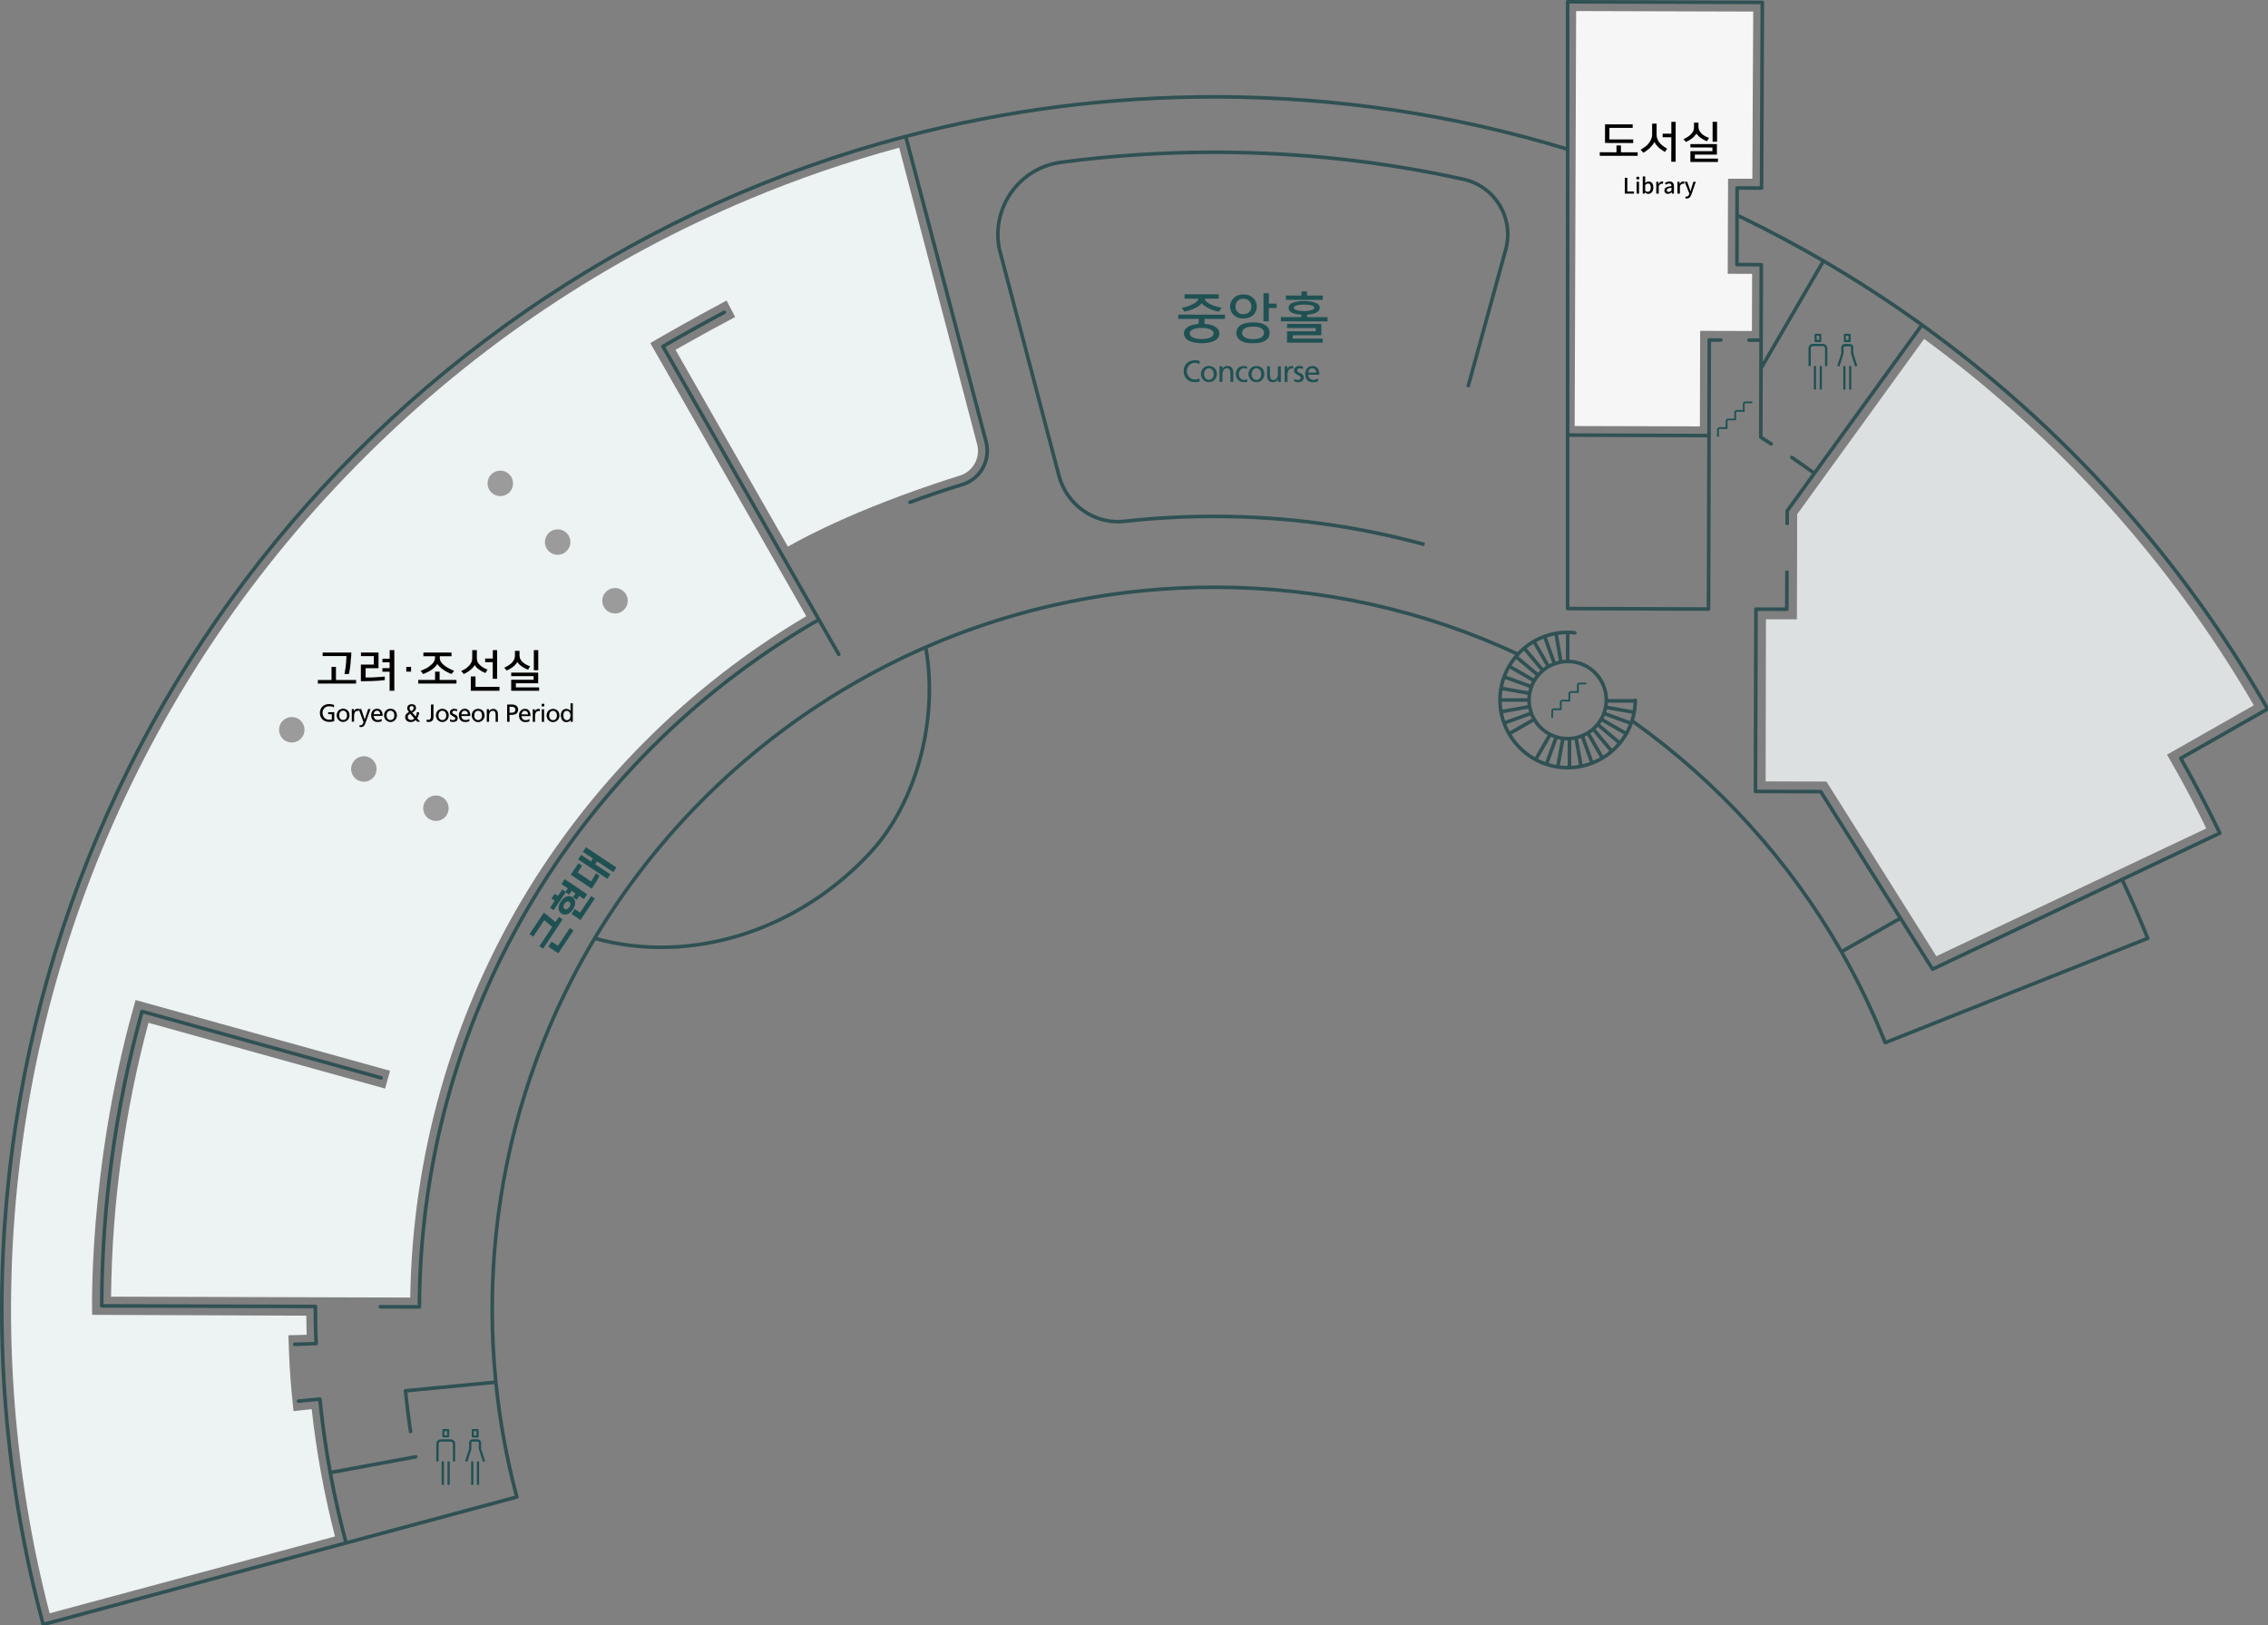 <?xml version="1.0" encoding="utf-8"?>
<!-- Generator: Adobe Illustrator 16.0.0, SVG Export Plug-In . SVG Version: 6.00 Build 0)  -->
<!DOCTYPE svg PUBLIC "-//W3C//DTD SVG 1.1//EN" "http://www.w3.org/Graphics/SVG/1.1/DTD/svg11.dtd">
<svg version="1.1" id="Layer_1" xmlns="http://www.w3.org/2000/svg" xmlns:xlink="http://www.w3.org/1999/xlink" x="0px" y="0px"
	 width="949px" height="680px" viewBox="0 0 949 680" enable-background="new 0 0 949 680" xml:space="preserve">
<rect x="0" y="0" width="949" height="680" fill="#808080" stroke="none"/>
<title>pic/pic_facilities_map_2F</title>
<g id="pic_x2F_pic_x5F_facilities_x5F_map_x5F_2F">
	<g transform="translate(-1, 0)">
		<path id="Combined-Shape" fill="#305153" d="M656.946,0l81.474,0.252c0.38,0.001,0.693,0.285,0.741,0.651l0.007,0.102
			l-0.324,77.675c-0.001,0.38-0.284,0.692-0.65,0.741l-0.103,0.006l-9.483-0.034l-0.022,10.153l2.357,1.138
			c11.323,5.509,22.415,11.428,33.255,17.738c0.064,0.018,0.128,0.043,0.188,0.079c0.062,0.036,0.116,0.079,0.163,0.127
			c14.12,8.233,27.811,17.131,41.029,26.65c0.021,0.013,0.043,0.026,0.064,0.042l0.056,0.045
			c58.937,42.472,108.484,97.317,144.79,160.88c0.188,0.33,0.1,0.743-0.195,0.967l-0.085,0.057l-35.682,20.281l0.964,1.711
			c4.86,8.679,9.472,17.521,13.838,26.526l1.185,2.461c0.164,0.344,0.044,0.749-0.266,0.951l-0.09,0.051l-40.24,19.051l0.441,0.934
			c3.731,7.963,7.036,15.561,10.007,23.068c0.14,0.352-0.007,0.748-0.328,0.929l-0.092,0.044l-109.854,43.661
			c-0.385,0.152-0.821-0.035-0.974-0.421c-5.19-13.076-11.268-25.707-18.172-37.82c-0.035-0.037-0.066-0.08-0.093-0.126
			c-0.025-0.045-0.046-0.091-0.062-0.139c-21.476-37.599-50.924-70.201-86.51-95.677c-4.049,11.203-14.793,19.197-27.39,19.167
			c-16.028-0.039-28.996-13.066-28.996-29.112c0.033-7.213,2.672-13.797,7.018-18.861l0.915,0.425
			c-39.079-18.239-81.585-27.792-125.914-27.935c-42.904-0.12-83.739,8.73-120.729,24.786l-0.097-0.565
			c5.374,29.938-3.575,65.144-23.327,86.508c-30.103,32.631-74.946,47.328-115.577,36.281
			c-26.824,44.877-42.304,97.327-42.479,153.402c-0.028,10.495,0.479,20.913,1.51,31.233c0.008,0.034,0.014,0.068,0.018,0.104
			l0.003,0.097c1.632,16.212,4.56,32.182,8.75,47.825c0.099,0.366-0.093,0.742-0.433,0.886l-0.097,0.032l-71.412,19.222
			c-0.007,0.002-0.015,0.004-0.021,0.006l-0.021,0.003L19.265,680.372c-0.399,0.107-0.812-0.13-0.919-0.53
			C6.731,636.677,0.861,591.867,0.997,546.22C1.728,310.847,162.39,113.355,379.772,56.347c0.009,0.003,0.017,0,0.024-0.001
			l0.017-0.009c41.737-10.942,85.566-16.706,130.755-16.563c49.992,0.164,98.963,7.507,145.626,21.662V0.75
			c0-0.381,0.283-0.695,0.649-0.744L656.946,0z M657.693,1.501v179.777l57.667,0.21l0.104-39.254
			c0.001-0.381,0.285-0.695,0.653-0.742l0.102-0.006l4.832,0.035c0.414,0.003,0.748,0.341,0.745,0.755
			c-0.003,0.379-0.287,0.691-0.654,0.738l-0.102,0.006l-4.078-0.031l-0.104,39.25v0.004l-0.217,72.569
			c-0.001,0.415-0.338,0.75-0.753,0.748l0,0l-58.947-0.199c-0.413-0.001-0.748-0.336-0.748-0.75l0,0l0.001-191.609
			c-0.008-0.002-0.016-0.005-0.024-0.007c-46.646-14.194-95.613-21.559-145.606-21.72c-44.8-0.141-88.258,5.539-129.659,16.328
			l33.437,127.082c2.085,8.076-2.531,16.36-10.475,18.763c-7.351,2.23-14.597,4.689-21.849,7.409
			c-0.388,0.145-0.82-0.051-0.966-0.439c-0.145-0.388,0.052-0.82,0.439-0.966c7.281-2.73,14.559-5.199,21.94-7.439
			c7.067-2.138,11.22-9.438,9.535-16.632l-0.077-0.317L379.45,57.984C163.068,115.063,3.226,311.8,2.499,546.225
			c-0.136,44.854,5.546,88.896,16.795,131.355l0.307,1.148l125.31-33.727l-0.321-1.204c-4.574-17.384-7.896-35.186-9.953-53.367
			l-0.224-2.021l-0.218-2.247l-8.191,0.775c-0.378,0.036-0.717-0.215-0.801-0.575l-0.017-0.101
			c-0.036-0.378,0.216-0.717,0.575-0.801l0.101-0.017l8.938-0.845c0.377-0.036,0.716,0.215,0.8,0.574l0.017,0.101l0.288,2.982
			c0.98,9.087,2.276,18.081,3.888,26.976l35.037-6.477c0.407-0.075,0.799,0.193,0.874,0.601c0.069,0.374-0.151,0.733-0.502,0.849
			l-0.099,0.025l-35.04,6.478c1.745,9.415,3.844,18.719,6.295,27.904l69.985-18.836l-0.21-0.794
			c-3.942-15.029-6.728-30.354-8.325-45.901l-36.325,3.477l0.125,1.199c0.48,4.527,1.032,8.924,1.662,13.224l0.275,1.838
			c0.063,0.409-0.219,0.792-0.628,0.854s-0.792-0.219-0.854-0.628c-0.845-5.521-1.555-11.191-2.149-17.085
			c-0.038-0.38,0.213-0.721,0.574-0.806l0.101-0.017l37.069-3.55c-0.942-9.635-1.429-19.354-1.453-29.141v-1.599
			c0.523-167.227,136.482-302.376,303.714-301.907c44.361,0.142,86.91,9.665,126.052,27.846c5.307-5.551,12.787-8.99,21.066-8.953
			c1.104,0,2.079,0.051,3.017,0.17c0.411,0.053,0.702,0.428,0.649,0.839c-0.053,0.411-0.428,0.701-0.839,0.649
			c-0.868-0.111-1.783-0.158-2.83-0.158c-8.022-0.037-15.254,3.368-20.306,8.834c-0.019,0.024-0.039,0.046-0.061,0.067
			c-4.487,4.886-7.239,11.405-7.271,18.579c0,15.216,12.3,27.571,27.499,27.608c12.288,0.029,22.717-7.993,26.288-19.093
			c0.001-0.006,0.003-0.012,0.005-0.018c0.847-2.634,1.306-5.44,1.313-8.353c0.001-0.415,0.338-0.75,0.752-0.749
			s0.749,0.338,0.748,0.752c-0.007,2.887-0.435,5.674-1.226,8.303l-0.444-0.317c35.968,25.571,65.743,58.366,87.47,96.221
			l23.353-13.278l-32.713-51.943l-26.907-0.087c-0.38-0.001-0.692-0.284-0.741-0.65l-0.007-0.102L735,254.862
			c0.002-0.38,0.284-0.693,0.65-0.741l0.103-0.007l12.153,0.034l0.069-14.786c0.002-0.379,0.285-0.692,0.651-0.74l0.102-0.006
			c0.38,0.002,0.692,0.286,0.74,0.652l0.007,0.102l-0.071,15.535c-0.002,0.379-0.284,0.691-0.65,0.74l-0.102,0.006l-12.155-0.034
			l-0.212,74.747l26.571,0.086c0.221,0.001,0.427,0.098,0.568,0.263l0.064,0.088l33.254,52.802c0.053,0.049,0.099,0.107,0.136,0.172
			c0.025,0.045,0.046,0.092,0.061,0.139l12.977,20.607l118.915-56.302l-0.854-1.774c-4.353-8.979-8.951-17.794-13.797-26.448
			l-1.327-2.356c-0.188-0.33-0.098-0.742,0.196-0.965l0.085-0.057l35.675-20.278l-1.167-2.03
			c-35.941-62.042-84.582-115.639-142.275-157.332l-55.82,77.025v5c0,0.38-0.281,0.693-0.647,0.743l-0.103,0.007
			c-0.379,0-0.693-0.282-0.743-0.648l-0.007-0.102v-5.244c0-0.119,0.028-0.235,0.082-0.339l0.062-0.101l10.955-15.12l-0.945-0.685
			l-1.81-1.288l-2.346-1.642l-3.726-2.572c-0.341-0.235-0.428-0.702-0.193-1.043c0.235-0.341,0.702-0.428,1.043-0.193l4.354,3.009
			l1.171,0.819l2.111,1.497l0.774,0.557l0.447,0.325l44.124-60.884c-12.862-9.237-26.17-17.884-39.885-25.902l-25.662,44.113
			l-0.085,28.196l1.035,0.655l2.943,1.905c0.35,0.223,0.452,0.686,0.229,1.035c-0.223,0.35-0.687,0.452-1.035,0.23l-3.115-2.016
			l-0.765-0.483l-0.435-0.268c-0.191-0.117-0.319-0.313-0.352-0.531l-0.008-0.111l0.087-28.667
			c-0.015-0.083-0.016-0.167-0.002-0.251l0.035-10.951l-4.343,0.001c-0.414,0-0.75-0.335-0.75-0.75c0-0.379,0.282-0.693,0.648-0.743
			l0.102-0.007l4.347-0.001l0.091-30.074l-9.45-0.033c-0.38-0.001-0.692-0.284-0.741-0.65l-0.006-0.102l0.046-20.573
			c-0.012-0.078-0.012-0.157,0.001-0.237l0.027-11.249c0-0.38,0.284-0.693,0.65-0.742l0.102-0.007l9.484,0.032l0.317-76.174
			L657.693,1.501z M60.527,422.415l0.101,0.021l100.017,27.79c0.399,0.11,0.633,0.524,0.522,0.923
			c-0.103,0.366-0.458,0.593-0.824,0.543l-0.1-0.021l-99.292-27.59l-0.307,1.115c-10.521,38.614-16.056,78.618-16.326,119.223
			l-0.006,1.185l88.669,0.248c0.379,0.001,0.691,0.282,0.74,0.648l0.007,0.102l0.009,3.01l0.016,1.928l0.024,1.87l0.033,1.819
			l0.042,1.773c0.008,0.292,0.016,0.582,0.024,0.871l0.056,1.714l0.065,1.682c0.012,0.278,0.024,0.555,0.037,0.83
			c0.018,0.383-0.254,0.711-0.621,0.773l-0.103,0.011l-8.974,0.309c-0.414,0.014-0.762-0.311-0.775-0.725
			c-0.013-0.38,0.258-0.703,0.622-0.765l0.102-0.011l8.217-0.282l-0.003-0.076c-0.023-0.559-0.046-1.122-0.066-1.69l-0.057-1.723
			l-0.046-1.76l-0.038-1.804l-0.028-1.853l-0.021-1.906c-0.002-0.322-0.005-0.647-0.007-0.976l-0.008-2.273l-88.672-0.247
			c-0.38-0.002-0.692-0.284-0.741-0.65l-0.007-0.102c0.106-42.048,5.841-83.469,16.895-123.392
			C59.805,422.592,60.16,422.364,60.527,422.415z M304.73,130.297c0.194,0.366,0.055,0.82-0.312,1.014l-2.647,1.417l-3.701,2.006
			l-1.346,0.735c-5.146,2.816-10.454,5.784-15.711,8.803l-1.604,0.925l64.882,113.657c0.024,0.042,0.044,0.086,0.06,0.131
			l8.268,14.409c0.206,0.359,0.082,0.817-0.277,1.023c-0.329,0.189-0.742,0.101-0.968-0.192l-0.057-0.085l-7.965-13.88l-2.388,1.389
			C240.702,320.65,177.595,428.141,177.231,546.767c-0.001,0.38-0.284,0.692-0.65,0.741l-0.102,0.007l-16.309-0.037
			c-0.414-0.001-0.749-0.338-0.749-0.752c0-0.38,0.284-0.693,0.65-0.742l0.102-0.006l15.563,0.034l0.025-2.857
			c1.62-117.729,64.746-224.129,164.441-282.797l2.416-1.406l-64.882-113.659c-0.188-0.328-0.1-0.739,0.191-0.964l0.084-0.057
			c5.248-3.038,10.577-6.038,15.773-8.9l3.566-1.954l2.53-1.375l3.834-2.057C304.082,129.792,304.536,129.931,304.73,130.297z
			 M888.562,368.943l-78.604,37.218c-0.309,0.146-0.672,0.063-0.889-0.188l-0.066-0.09l-13.05-20.721l-23.409,13.311
			c6.531,11.512,12.32,23.486,17.316,35.863l0.372,0.932l108.461-43.107l-0.319-0.801c-2.804-6.992-5.902-14.079-9.374-21.486
			L888.562,368.943z M387.773,271.848l-3.8,1.7c-55.35,25.287-101.725,66.839-132.993,118.563l-0.937-0.254
			c40.209,11.17,84.747-3.326,114.616-35.705C383.876,335.367,392.721,301.141,387.773,271.848z M657.032,275.993l0.424,0.006
			c3.804,0.095,7.425,1.469,10.288,3.848c3.868,3.201,6.149,7.95,6.149,13.082c-0.071,9.339-7.678,16.889-17,16.854
			c-9.326-0.036-16.857-7.624-16.857-16.969C640.108,283.479,647.707,275.958,657.032,275.993L657.032,275.993z M657.032,277.494
			c-8.504-0.033-15.431,6.823-15.496,15.325c0,8.515,6.864,15.431,15.363,15.463c8.494,0.032,15.429-6.851,15.494-15.359
			c0-4.674-2.078-9.001-5.606-11.921C664.083,278.756,660.638,277.494,657.032,277.494z M657.693,182.778v71.086l57.45,0.193
			l0.213-71.069L657.693,182.778z M508.218,62.95l2.277,0.002c35.043,0.107,69.489,3.916,102.984,11.316
			c13.512,2.938,21.819,16.552,18.4,29.901l-0.107,0.405l-15.821,57.575l-1.446-0.397l15.821-57.574
			c3.466-12.65-4.359-25.659-17.168-28.443c-33.393-7.377-67.731-11.175-102.668-11.281c-21.954-0.071-43.814,1.338-65.438,4.191
			c-16.86,2.264-28.347,18.2-25.26,34.855l0.098,0.505l24.904,94.735c3.068,11.661,13.97,19.626,25.778,18.708l1.13-0.107
			c12.515-1.401,25.278-2.078,38.324-2.042c29.159,0.07,57.894,3.922,85.666,11.368l1.571,0.425l-0.396,1.447
			c-28.132-7.69-57.269-11.67-86.846-11.741c-12.306-0.034-24.357,0.569-36.194,1.819l-2.113,0.228l-1.008,0.095
			c-12.43,0.966-23.875-7.293-27.261-19.44l-0.103-0.381l-24.914-94.776c-3.599-17.729,8.532-34.785,26.424-37.187
			C465.799,64.394,486.962,62.979,508.218,62.95z M728.579,91.21l-0.043,18.741l9.451,0.035c0.38,0.001,0.692,0.284,0.741,0.65
			l0.007,0.102l-0.123,40.576l24.356-41.87c-10.657-6.188-21.558-11.998-32.684-17.411L728.579,91.21z"/>
		<path id="Fill-43" fill="#DCE0E0" d="M752.978,219.003v9.298l-0.106,30.816l-12.938-0.035l-0.146,67.83l25.444,0.072
			l45.989,73.075l112.955-53.469c-4.47-9.19-9.227-18.346-14.345-27.212l-2.091-3.639l36.329-20.671
			c-34.96-60.045-82.065-112.268-137.965-153.284l-53.127,73.381V219.003z"/>
		<polygon id="Fill-45" fill="#F6F6F6" points="712.287,178.384 712.395,138.416 732.795,138.487 734.059,138.487 734.131,114.572 
			723.931,114.538 724.073,74.784 734.236,74.784 734.599,4.841 660.498,4.625 659.885,178.24 		"/>
		<path id="Fill-49" fill="#1F5153" d="M503.789,137.189c-1.515,0-2.809,0.216-3.676,0.666c-0.865,0.362-1.298,0.955-1.298,1.623
			c0,0.739,0.433,1.334,1.298,1.693c0.867,0.451,2.161,0.667,3.676,0.667c1.586,0,2.811-0.216,3.676-0.63
			c0.864-0.396,1.334-0.991,1.334-1.73c0-0.704-0.47-1.298-1.334-1.659C506.6,137.406,505.375,137.189,503.789,137.189
			L503.789,137.189z M511.035,130.396c-1.66-0.288-3.1-0.774-4.362-1.442c-1.227-0.594-2.196-1.296-2.884-2.073
			c-0.577,0.777-1.515,1.515-2.809,2.073c-1.265,0.595-2.706,1.082-4.362,1.407l-1.119-1.586c0.865-0.146,1.659-0.379,2.451-0.631
			c0.72-0.253,1.441-0.524,2.056-0.847c0.684-0.289,1.19-0.667,1.62-1.027c0.434-0.414,0.723-0.811,0.864-1.298h-5.839v-1.857h14.31
			v1.857h-5.875c0.146,0.522,0.36,0.919,0.866,1.333c0.434,0.397,1.008,0.776,1.657,1.063c0.649,0.29,1.369,0.595,2.163,0.812
			c0.792,0.252,1.586,0.449,2.378,0.595L511.035,130.396z M511.214,139.514c0,0.595-0.146,1.136-0.433,1.623
			c-0.289,0.522-0.793,0.955-1.406,1.333c-0.576,0.324-1.369,0.613-2.343,0.811c-0.9,0.217-1.946,0.324-3.243,0.324
			c-1.226,0-2.306-0.107-3.242-0.324c-0.902-0.198-1.66-0.487-2.31-0.811c-0.574-0.378-1.079-0.811-1.369-1.333
			c-0.287-0.487-0.504-1.028-0.504-1.623c0-1.08,0.54-1.964,1.586-2.703c1.011-0.703,2.597-1.134,4.613-1.315v-2.072h-8.542v-1.802
			l19.537,0.035v1.767h-8.542v2.072c2.089,0.144,3.603,0.576,4.683,1.315C510.709,137.55,511.214,138.434,511.214,139.514
			L511.214,139.514z"/>
		<path id="Fill-51" fill="#1F5153" d="M535.18,128.829h-3.277v5.604h-2.236v-11.768h2.272v4.379h3.241V128.829z M529.882,139.298
			c0-0.847-0.36-1.513-1.152-1.982c-0.794-0.45-1.946-0.667-3.387-0.667c-1.515,0-2.631,0.217-3.389,0.667
			c-0.828,0.469-1.228,1.135-1.228,1.982c0,0.793,0.399,1.369,1.228,1.856c0.758,0.487,1.874,0.739,3.389,0.739
			c1.44,0,2.593-0.252,3.387-0.702C529.522,140.704,529.882,140.128,529.882,139.298L529.882,139.298z M532.263,139.263
			c0,0.665-0.146,1.224-0.398,1.783c-0.324,0.541-0.684,0.955-1.26,1.352c-0.576,0.379-1.3,0.703-2.161,0.936
			c-0.867,0.182-1.877,0.29-3.101,0.29c-1.226,0-2.272-0.108-3.173-0.29c-0.864-0.233-1.584-0.522-2.163-0.936
			c-0.574-0.36-1.007-0.811-1.224-1.352c-0.326-0.523-0.47-1.118-0.47-1.783c0-0.614,0.144-1.208,0.47-1.767
			c0.217-0.522,0.649-0.991,1.224-1.405c0.579-0.36,1.299-0.668,2.163-0.884c0.9-0.216,1.947-0.324,3.173-0.324
			c1.224,0,2.233,0.108,3.101,0.324c0.861,0.181,1.585,0.524,2.161,0.884c0.576,0.379,0.936,0.847,1.26,1.37
			C532.117,138.018,532.263,138.649,532.263,139.263L532.263,139.263z M524.623,128.234c0-0.36-0.074-0.812-0.216-1.226
			c-0.11-0.397-0.326-0.72-0.651-1.028c-0.287-0.288-0.612-0.557-1.01-0.738c-0.433-0.144-0.938-0.252-1.44-0.252
			c-0.579,0-1.082,0.108-1.479,0.252c-0.395,0.181-0.755,0.45-1.044,0.738c-0.29,0.308-0.47,0.631-0.616,1.028
			c-0.106,0.414-0.177,0.866-0.177,1.226c0,0.449,0.037,0.846,0.177,1.225c0.111,0.361,0.29,0.685,0.616,1.027
			c0.289,0.289,0.574,0.559,1.008,0.703c0.433,0.18,0.866,0.252,1.479,0.252c0.539,0,1.044-0.072,1.442-0.252
			c0.396-0.144,0.757-0.414,1.044-0.703c0.287-0.288,0.504-0.631,0.651-0.991C524.514,129.08,524.623,128.683,524.623,128.234
			L524.623,128.234z M521.306,123.188c0.864,0,1.621,0.143,2.308,0.36c0.684,0.289,1.296,0.667,1.729,1.135
			c0.54,0.45,0.899,1.009,1.152,1.641c0.288,0.576,0.36,1.242,0.36,1.91c0,0.703-0.072,1.334-0.36,1.91
			c-0.253,0.631-0.577,1.153-1.082,1.604c-0.431,0.468-1.044,0.847-1.728,1.099c-0.723,0.288-1.516,0.414-2.416,0.414
			s-1.657-0.126-2.344-0.414c-0.683-0.252-1.296-0.631-1.728-1.099c-0.507-0.451-0.867-0.973-1.153-1.604
			c-0.218-0.576-0.361-1.207-0.361-1.91c0-0.668,0.144-1.334,0.433-1.91c0.252-0.632,0.611-1.191,1.082-1.641
			c0.503-0.468,1.08-0.846,1.802-1.135C519.648,123.331,520.442,123.188,521.306,123.188L521.306,123.188z"/>
		<path id="Fill-53" fill="#1F5153" d="M550.932,128.756c0-0.217-0.074-0.414-0.29-0.595c-0.216-0.18-0.504-0.287-0.937-0.396
			c-0.359-0.108-0.791-0.199-1.296-0.235c-0.505-0.072-1.117-0.072-1.73-0.072c-0.577,0-1.152,0-1.659,0.072
			c-0.504,0.036-0.974,0.127-1.37,0.235c-0.357,0.109-0.647,0.216-0.899,0.396c-0.217,0.181-0.324,0.378-0.324,0.595
			c0,0.252,0.071,0.45,0.288,0.631c0.215,0.144,0.504,0.288,0.936,0.396c0.362,0.109,0.796,0.18,1.3,0.271
			c0.577,0.036,1.152,0.071,1.729,0.071c0.613,0,1.152-0.035,1.693-0.107c0.505-0.055,0.974-0.163,1.333-0.271
			c0.398-0.109,0.687-0.216,0.902-0.396C550.858,129.206,550.932,128.972,550.932,128.756L550.932,128.756z M554.463,143.37h-14.921
			v-4.757h12.002v-1.369h-12.002v-1.73h14.346v4.757h-11.966v1.405h12.541V143.37z M547.905,123.656h6.595v1.785h-15.461v-1.785
			h6.522v-1.73h2.344V123.656z M553.239,128.756c-0.036,0.487-0.146,0.847-0.434,1.207c-0.287,0.343-0.646,0.631-1.118,0.901
			c-0.467,0.181-1.045,0.36-1.691,0.505c-0.649,0.144-1.334,0.234-2.091,0.306v0.991l8.576,0.037v1.765l-19.533-0.036v-1.766h8.613
			v-0.991c-0.759-0.072-1.515-0.162-2.197-0.306c-0.688-0.145-1.224-0.324-1.731-0.505c-0.467-0.271-0.829-0.558-1.082-0.901
			c-0.287-0.36-0.432-0.72-0.358-1.207c0-0.522,0.142-0.882,0.469-1.261c0.29-0.361,0.72-0.668,1.334-0.884
			c0.576-0.215,1.298-0.396,2.052-0.504c0.756-0.127,1.659-0.198,2.633-0.198c0.938,0,1.767,0.071,2.593,0.198
			c0.76,0.108,1.443,0.289,2.019,0.504c0.614,0.216,1.083,0.523,1.444,0.884C553.059,127.874,553.239,128.234,553.239,128.756
			L553.239,128.756z"/>
		<path id="Fill-55" fill="#1F5153" d="M502.887,152.328c-0.539-0.379-1.187-0.524-1.837-0.524c-0.503,0-0.973,0.072-1.369,0.253
			c-0.433,0.198-0.794,0.415-1.118,0.739c-0.287,0.306-0.504,0.666-0.685,1.117c-0.144,0.433-0.287,0.883-0.287,1.352
			c0,0.522,0.144,0.973,0.323,1.405c0.145,0.45,0.361,0.865,0.686,1.118c0.361,0.325,0.648,0.54,1.081,0.739
			c0.396,0.179,0.866,0.252,1.332,0.252c0.325,0,0.65-0.036,1.046-0.108c0.361-0.109,0.648-0.217,0.865-0.343l0.072,1.225
			c-0.289,0.145-0.648,0.216-0.938,0.254c-0.396,0.035-0.721,0.07-1.078,0.07c-0.725,0-1.336-0.108-1.948-0.324
			c-0.541-0.216-1.044-0.522-1.441-0.918c-0.433-0.415-0.757-0.92-0.973-1.478c-0.217-0.595-0.324-1.171-0.324-1.928
			c0-0.613,0.107-1.28,0.358-1.838c0.182-0.559,0.506-1.028,0.938-1.479c0.468-0.36,0.938-0.666,1.513-0.882
			c0.612-0.217,1.227-0.325,1.909-0.325c0.758,0,1.407,0.108,1.983,0.36L502.887,152.328z"/>
		<path id="Fill-57" fill="#1F5153" d="M504.943,157.372c0.073,0.289,0.145,0.56,0.36,0.776c0.181,0.216,0.396,0.395,0.649,0.558
			c0.288,0.145,0.576,0.216,0.899,0.216c0.325,0,0.613-0.071,0.904-0.216c0.216-0.163,0.431-0.342,0.61-0.558
			c0.181-0.216,0.325-0.487,0.396-0.776c0.074-0.306,0.109-0.594,0.109-0.847c0-0.341-0.073-0.666-0.144-0.955
			c-0.074-0.306-0.216-0.523-0.398-0.739c-0.218-0.27-0.358-0.45-0.648-0.594c-0.252-0.108-0.542-0.18-0.83-0.18
			c-0.323,0-0.611,0.072-0.865,0.18c-0.25,0.144-0.432,0.324-0.61,0.594c-0.218,0.216-0.36,0.433-0.434,0.739
			c-0.071,0.289-0.143,0.614-0.143,0.955C504.8,156.778,504.871,157.066,504.943,157.372 M503.79,155.12
			c0.143-0.397,0.36-0.774,0.648-1.063c0.287-0.343,0.648-0.523,1.081-0.703c0.396-0.18,0.866-0.271,1.332-0.271
			c0.471,0,0.904,0.091,1.335,0.271c0.396,0.18,0.759,0.36,1.079,0.703c0.291,0.289,0.507,0.666,0.65,1.063
			c0.145,0.396,0.253,0.883,0.253,1.405c0,0.397-0.108,0.847-0.253,1.298c-0.217,0.396-0.359,0.757-0.721,1.063
			c-0.287,0.325-0.612,0.595-1.009,0.775c-0.431,0.145-0.864,0.216-1.335,0.216c-0.466,0-0.936-0.071-1.332-0.216
			c-0.433-0.18-0.72-0.45-1.081-0.775c-0.288-0.343-0.506-0.703-0.648-1.063c-0.218-0.451-0.289-0.901-0.289-1.298
			C503.501,156.003,503.573,155.516,503.79,155.12"/>
		<path id="Fill-59" fill="#1F5153" d="M511.285,153.229h1.155v1.026h0.072c0.143-0.324,0.432-0.612,0.829-0.847
			c0.359-0.216,0.826-0.324,1.26-0.324c0.83,0.036,1.443,0.253,1.839,0.776c0.396,0.432,0.613,1.134,0.613,2.018v3.874h-1.227V156.4
			c0-0.811-0.072-1.369-0.289-1.731c-0.217-0.377-0.541-0.593-1.081-0.63c-0.648,0-1.115,0.253-1.442,0.739
			c-0.359,0.487-0.502,1.1-0.502,1.964v3.01h-1.228V153.229z"/>
		<path id="Fill-61" fill="#1F5153" d="M522.783,154.346c-0.47-0.181-0.902-0.308-1.298-0.308c-0.326,0-0.612,0.074-0.899,0.236
			c-0.217,0.143-0.471,0.324-0.649,0.54c-0.178,0.234-0.289,0.487-0.396,0.775c-0.107,0.305-0.183,0.595-0.183,0.936
			c0,0.289,0.075,0.578,0.183,0.884c0.071,0.288,0.181,0.559,0.359,0.774c0.182,0.217,0.397,0.398,0.687,0.541
			c0.287,0.163,0.611,0.235,0.97,0.235c0.253,0,0.471-0.036,0.687-0.108c0.217-0.072,0.435-0.162,0.577-0.307l0.108,1.117
			c-0.215,0.073-0.433,0.145-0.758,0.181c-0.216,0.035-0.506,0.035-0.757,0.035c-0.47,0-0.901-0.071-1.332-0.216
			c-0.36-0.179-0.724-0.414-1.081-0.738c-0.29-0.342-0.508-0.703-0.65-1.118c-0.183-0.396-0.215-0.847-0.215-1.28
			c0-0.522,0.032-0.972,0.215-1.405c0.143-0.378,0.36-0.739,0.65-1.082c0.287-0.287,0.683-0.504,1.081-0.684
			c0.431-0.162,0.862-0.234,1.332-0.234c0.251,0,0.541,0,0.757,0.072c0.325,0.037,0.543,0.126,0.684,0.199L522.783,154.346z"/>
		<path id="Fill-63" fill="#1F5153" d="M524.839,157.372c0.07,0.289,0.144,0.595,0.357,0.776c0.18,0.251,0.396,0.432,0.649,0.595
			c0.289,0.143,0.577,0.215,0.865,0.215c0.361,0,0.65-0.072,0.938-0.215c0.216-0.163,0.432-0.344,0.576-0.595
			c0.218-0.181,0.359-0.487,0.433-0.776c0.072-0.306,0.107-0.594,0.107-0.847c0-0.341-0.073-0.631-0.144-0.918
			c-0.071-0.306-0.217-0.523-0.396-0.776c-0.217-0.233-0.36-0.414-0.649-0.558c-0.251-0.144-0.54-0.216-0.865-0.216
			c-0.288,0-0.576,0.072-0.828,0.216c-0.253,0.144-0.434,0.325-0.614,0.558c-0.213,0.253-0.359,0.47-0.43,0.776
			c-0.074,0.287-0.146,0.577-0.146,0.918C524.694,156.778,524.765,157.066,524.839,157.372 M523.686,155.12
			c0.143-0.36,0.357-0.739,0.646-1.063c0.292-0.307,0.651-0.523,1.082-0.703c0.396-0.145,0.865-0.234,1.298-0.234
			c0.504,0,0.938,0.089,1.37,0.234c0.395,0.18,0.757,0.396,1.081,0.703c0.289,0.324,0.504,0.703,0.65,1.063
			c0.143,0.45,0.25,0.883,0.25,1.405c0,0.433-0.107,0.884-0.25,1.298c-0.218,0.396-0.361,0.757-0.725,1.099
			c-0.286,0.325-0.612,0.559-1.007,0.739c-0.432,0.145-0.866,0.216-1.37,0.216c-0.433,0-0.901-0.071-1.298-0.216
			c-0.431-0.18-0.72-0.414-1.082-0.739c-0.288-0.342-0.503-0.703-0.646-1.099c-0.217-0.414-0.289-0.865-0.289-1.298
			C523.397,156.003,523.469,155.57,523.686,155.12"/>
		<path id="Fill-65" fill="#1F5153" d="M536.947,159.788h-1.188v-1.028c-0.183,0.325-0.468,0.613-0.902,0.847
			c-0.359,0.217-0.792,0.289-1.224,0.289c-0.794,0-1.444-0.216-1.875-0.739c-0.36-0.451-0.577-1.153-0.577-2.036v-3.875h1.189v3.371
			c0,0.81,0.108,1.351,0.323,1.729c0.217,0.36,0.578,0.595,1.081,0.63c0.65,0,1.156-0.27,1.479-0.738
			c0.322-0.487,0.467-1.117,0.467-1.964v-3.028h1.226V159.788z"/>
		<path id="Fill-67" fill="#1F5153" d="M538.534,153.264h1.079v0.99h0.074c0.143-0.287,0.396-0.594,0.684-0.81
			c0.325-0.216,0.611-0.325,1.01-0.325c0.143,0,0.252,0,0.358,0.037c0.109,0,0.254,0.035,0.4,0.072v1.026
			c-0.184-0.07-0.4-0.108-0.65-0.108c-0.507,0-0.938,0.254-1.298,0.739c-0.289,0.487-0.47,1.1-0.47,1.964v2.938h-1.188V153.264z"/>
		<path id="Fill-69" fill="#1F5153" d="M542.571,158.489c0.215,0.145,0.505,0.289,0.792,0.361c0.217,0.072,0.504,0.108,0.685,0.108
			c0.324,0,0.613-0.072,0.83-0.216c0.289-0.18,0.396-0.415,0.396-0.738c0-0.217-0.106-0.397-0.324-0.559
			c-0.146-0.145-0.433-0.325-0.829-0.504c-0.29-0.163-0.54-0.271-0.687-0.379c-0.14-0.073-0.286-0.181-0.43-0.325
			c-0.181-0.108-0.327-0.27-0.397-0.486c-0.073-0.181-0.142-0.398-0.142-0.631c0-0.613,0.212-1.136,0.683-1.515
			c0.361-0.323,0.936-0.504,1.585-0.504c0.288,0,0.541,0.036,0.758,0.073c0.216,0.035,0.471,0.108,0.756,0.18l-0.069,1.063
			c-0.184-0.072-0.363-0.144-0.615-0.217c-0.288-0.071-0.541-0.107-0.684-0.107c-0.29,0-0.615,0.072-0.795,0.215
			c-0.216,0.109-0.324,0.344-0.324,0.559c0,0.253,0.071,0.486,0.289,0.632c0.145,0.143,0.469,0.324,0.83,0.522
			c0.289,0.108,0.542,0.18,0.684,0.289c0.145,0.071,0.323,0.215,0.469,0.36c0.146,0.144,0.289,0.306,0.362,0.523
			c0.143,0.216,0.143,0.449,0.143,0.702c0,0.667-0.216,1.189-0.65,1.478c-0.433,0.36-1.007,0.541-1.622,0.541
			c-0.324,0-0.683-0.037-0.899-0.072c-0.287-0.073-0.612-0.145-0.865-0.29L542.571,158.489z"/>
		<path id="Fill-71" fill="#1F5153" d="M551.761,155.894c0-0.522-0.146-0.918-0.471-1.296c-0.286-0.325-0.648-0.523-1.152-0.523
			c-0.251,0-0.504,0.036-0.72,0.162c-0.217,0.109-0.396,0.253-0.541,0.432c-0.145,0.199-0.253,0.378-0.324,0.559
			c-0.07,0.217-0.107,0.433-0.145,0.666H551.761z M552.518,159.517c0,0.036-0.072,0.036-0.145,0.072
			c-0.325,0.109-0.579,0.18-0.865,0.217c-0.288,0.071-0.576,0.108-1.047,0.108c-1.115,0-1.946-0.289-2.486-0.919
			c-0.576-0.631-0.829-1.477-0.829-2.579c0-0.484,0.037-0.936,0.183-1.296c0.143-0.414,0.359-0.774,0.646-1.082
			c0.217-0.288,0.578-0.504,0.939-0.647c0.432-0.2,0.791-0.271,1.261-0.271c0.54,0,0.973,0.108,1.333,0.307
			c0.361,0.178,0.649,0.395,0.938,0.719c0.143,0.344,0.359,0.758,0.432,1.155c0.108,0.45,0.182,0.955,0.182,1.477h-4.65
			c0,0.325,0.037,0.631,0.181,0.883c0.109,0.306,0.252,0.522,0.433,0.666c0.25,0.216,0.468,0.362,0.684,0.486
			c0.29,0.109,0.54,0.145,0.829,0.145c0.181,0,0.397,0,0.613-0.072c0.143-0.035,0.396-0.073,0.577-0.162
			c0.181-0.072,0.323-0.143,0.503-0.216c0.146-0.072,0.218-0.144,0.29-0.217V159.517z"/>
		<path id="Combined-Shape_1_" fill="#030100" d="M719.407,60.276v4.397h-9.229v1.694h9.663v1.405h-11.535v-4.54h9.225v-1.515
			l-9.225-0.036v-1.405H719.407z M702.142,50.977v16.687h-1.836l0.034-10.254h-3.638v-1.478h3.638v-4.955H702.142z M679.257,60.87
			v2.848h6.991v1.478h-15.856v-1.515l6.991,0.037V60.87H679.257z M694.177,51.716v4.649c0,0.703,0.109,1.298,0.361,1.892
			c0.253,0.613,0.576,1.136,1.009,1.622c0.431,0.504,0.938,0.92,1.442,1.28c0.505,0.414,1.083,0.739,1.587,1.008l-0.903,1.443
			c-0.322-0.235-0.755-0.487-1.116-0.74c-0.469-0.306-0.828-0.594-1.298-0.936c-0.361-0.326-0.757-0.74-1.082-1.135
			c-0.358-0.416-0.645-0.847-0.935-1.406c-0.252,0.521-0.506,0.955-0.867,1.369c-0.359,0.432-0.721,0.846-1.083,1.207
			c-0.428,0.379-0.863,0.703-1.294,1.046c-0.433,0.324-0.866,0.63-1.335,0.882l-1.19-1.26c0.649-0.361,1.228-0.739,1.804-1.172
			c0.576-0.452,1.152-0.883,1.513-1.442c0.469-0.523,0.83-1.063,1.082-1.73c0.288-0.63,0.433-1.261,0.433-1.999v-4.578H694.177z
			 M684.159,52.022V53.5h-9.731v4.83h9.947v1.515l-11.786-0.037v-7.785H684.159z M711.694,51.319v1.802
			c0,0.631,0.182,1.172,0.432,1.622c0.254,0.487,0.649,0.919,1.011,1.298c0.432,0.36,0.864,0.649,1.37,0.955
			c0.542,0.252,1.045,0.522,1.585,0.667l-0.827,1.441c-0.399-0.161-0.832-0.342-1.229-0.558c-0.394-0.217-0.828-0.487-1.261-0.775
			c-0.396-0.216-0.757-0.523-1.081-0.883c-0.358-0.342-0.647-0.667-0.866-0.991c-0.215,0.36-0.504,0.72-0.864,1.099
			c-0.288,0.324-0.647,0.667-1.044,0.919c-0.397,0.289-0.757,0.595-1.226,0.847c-0.434,0.235-0.828,0.45-1.261,0.631l-1.01-1.154
			c0.541-0.252,1.081-0.54,1.585-0.847c0.541-0.324,1.011-0.702,1.442-1.135c0.396-0.36,0.722-0.847,1.009-1.37
			c0.289-0.468,0.36-1.098,0.36-1.766v-1.802H711.694z M719.48,50.977v8.307h-1.876v-8.307H719.48z"/>
		<path id="Library" fill="#030100" d="M684.716,81v-0.882h-2.8v-5.742h-1.044V81H684.716z M686.309,75.123
			c0.378,0,0.666-0.252,0.666-0.612c0-0.369-0.288-0.612-0.666-0.612s-0.657,0.243-0.657,0.612
			C685.652,74.871,685.931,75.123,686.309,75.123z M686.822,81v-4.95h-1.025V81H686.822z M690.683,81.117
			c1.116,0,2.133-0.972,2.133-2.673c0-1.521-0.711-2.52-1.962-2.52c-0.522,0-1.053,0.279-1.476,0.648l0.026-0.846v-1.899h-1.025V81
			h0.81l0.099-0.513h0.027C689.738,80.892,690.233,81.117,690.683,81.117z M690.485,80.262c-0.306,0-0.702-0.117-1.08-0.45v-2.421
			c0.414-0.405,0.792-0.603,1.18-0.603c0.827,0,1.16,0.639,1.16,1.674C691.744,79.623,691.204,80.262,690.485,80.262z M695.066,81
			v-3.087c0.315-0.783,0.801-1.062,1.206-1.062c0.198,0,0.324,0.027,0.495,0.081l0.188-0.9c-0.152-0.072-0.314-0.108-0.558-0.108
			c-0.531,0-1.053,0.378-1.404,1.017h-0.026l-0.081-0.891h-0.847V81H695.066z M698.891,81.117c0.594,0,1.125-0.297,1.575-0.684
			h0.026l0.09,0.567h0.847v-2.979c0-1.314-0.567-2.097-1.8-2.097c-0.792,0-1.485,0.324-1.998,0.648l0.387,0.702
			c0.423-0.27,0.909-0.504,1.431-0.504c0.729,0,0.937,0.504,0.945,1.08c-2.062,0.225-2.961,0.774-2.961,1.836
			C697.433,80.559,698.035,81.117,698.891,81.117z M699.205,80.298c-0.44,0-0.773-0.198-0.773-0.684
			c0-0.558,0.495-0.927,1.962-1.107v1.215C699.989,80.091,699.638,80.298,699.205,80.298z M703.922,81v-3.087
			c0.314-0.783,0.801-1.062,1.206-1.062c0.197,0,0.323,0.027,0.494,0.081l0.189-0.9c-0.153-0.072-0.315-0.108-0.558-0.108
			c-0.531,0-1.054,0.378-1.404,1.017h-0.027l-0.081-0.891h-0.846V81H703.922z M706.802,83.07c1.044,0,1.565-0.711,1.953-1.773
			l1.817-5.247h-1.008l-0.792,2.547l-0.387,1.395h-0.045c-0.153-0.459-0.307-0.954-0.45-1.395l-0.918-2.547h-1.063l1.962,4.914
			l-0.099,0.342c-0.18,0.531-0.495,0.927-1.035,0.927c-0.126,0-0.27-0.045-0.359-0.072l-0.198,0.81
			C706.352,83.034,706.55,83.07,706.802,83.07z"/>
		<path id="Fill-86" fill="#EDF2F2" d="M409.848,185.846L377.337,62.098l-0.107-0.306l-0.342,0.09
			c-21.139,5.748-42.151,12.939-62.406,21.462c-60.008,25.138-113.961,61.306-160.329,107.403
			c-46.385,46.097-82.841,99.799-108.375,159.663c-12.22,28.634-21.787,58.46-28.475,88.86c-6.703,30.635-10.542,61.938-11.46,93.31
			c-0.974,32.654,1.171,65.397,6.486,97.655c2.433,15.011,5.605,30.006,9.444,44.726l119.404-32.147
			c-4.506-17.464-7.804-35.357-9.749-53.288l-7.604,0.847l-0.775-7.638c-0.739-7.604-1.099-16.456-1.099-16.456l-0.272-7.641
			l7.643-0.196c-0.109-2.686-0.109-5.354-0.145-8.003l-89.617-0.342c0,0-1.874-59.666,17.14-128.017l1.024-3.695l106.485,29.608
			l-2.072,7.44l-99.022-27.517l-0.074,0.326c-9.892,36.938-15.135,75.289-15.568,113.889v0.36l124.848,0.377h0.342v-0.324
			c0.919-58.619,17.12-116.068,46.853-166.241c28.87-48.6,69.867-89.561,118.558-118.321l0.289-0.181l-65.253-114.251l3.334-1.964
			c12.471-7.227,26.274-14.615,28.563-15.84l3.604,6.883c-2.019,1.064-13.84,7.371-24.689,13.57l-0.252,0.181l47.017,82.335
			c0,0,21.372-12.866,61.415-26.31c3.767-1.297,7.424-2.468,10.397-3.388C408.118,197.361,411.362,191.522,409.848,185.846"/>
		<path id="Fill-87" fill="#1F5153" d="M761.147,142.227h1.095v-1.751h-1.095V142.227z M762.724,143.125h-2.058
			c-0.266,0-0.395-0.175-0.395-0.438v-2.651c0-0.218,0.175-0.394,0.395-0.394h2.058c0.177,0,0.353,0.176,0.353,0.394v2.651
			C763.076,142.95,762.901,143.125,762.724,143.125L762.724,143.125z"/>
		<path id="Fill-88" fill="#1F5153" d="M765.615,153.16h-0.965v-7.405c0-0.548-0.347-0.943-0.874-0.943h-4.206
			c-0.525,0-0.876,0.395-0.876,0.899v7.449h-0.965v-7.449c0-0.985,0.789-1.841,1.841-1.841h4.206
			c1.053,0.044,1.839,0.856,1.839,1.885V153.16z"/>
		<polygon id="Fill-89" fill="#1F5153" points="759.965,162.975 760.883,162.975 760.883,153.138 759.965,153.138 		"/>
		<polygon id="Fill-90" fill="#1F5153" points="762.42,162.975 763.341,162.975 763.341,153.138 762.42,153.138 		"/>
		<path id="Fill-91" fill="#1F5153" d="M770.698,153.334l-0.921-0.328l1.67-5.192v-2.563c0-0.723,0.611-1.337,1.356-1.337h2.276
			c0.747,0,1.404,0.614,1.404,1.38v2.52l1.665,5.192l-0.921,0.328l-1.709-5.433v-2.65c0-0.219-0.175-0.351-0.439-0.351h-2.276
			c-0.178,0-0.351,0.132-0.351,0.351l-0.087,2.782L770.698,153.334z"/>
		<path id="Fill-92" fill="#1F5153" d="M773.371,142.227h1.098v-1.751h-1.098V142.227z M774.991,143.125h-2.014
			c-0.262,0-0.439-0.175-0.439-0.438v-2.651c0-0.218,0.178-0.394,0.439-0.394h2.014c0.221,0,0.396,0.176,0.396,0.394v2.651
			C775.387,142.95,775.212,143.125,774.991,143.125L774.991,143.125z"/>
		<polygon id="Fill-93" fill="#1F5153" points="772.277,162.975 773.197,162.975 773.197,153.138 772.277,153.138 		"/>
		<polygon id="Fill-94" fill="#1F5153" points="774.729,162.975 775.651,162.975 775.651,153.138 774.729,153.138 		"/>
		<path id="Combined-Shape_2_" fill="#305153" d="M658.464,308.934v12.218h-1.5v-12.218H658.464z M654.273,308.549l1.477,0.265
			l-2.162,12.038l-1.477-0.265L654.273,308.549z M661.191,308.551l2.129,12.038l-1.477,0.261l-2.129-12.038L661.191,308.551z
			 M663.791,307.723l4.18,11.516l-1.41,0.512l-4.18-11.516L663.791,307.723z M651.641,307.687l1.409,0.512l-4.183,11.516
			l-1.41-0.512L651.641,307.687z M666.187,306.433l6.125,10.633l-1.3,0.749l-6.125-10.633L666.187,306.433z M649.243,306.432
			l1.299,0.751l-6.127,10.596l-1.299-0.75L649.243,306.432z M668.417,304.776l7.857,9.372l-1.149,0.964l-7.857-9.372
			L668.417,304.776z M670.237,302.72l9.369,7.911l-0.968,1.146l-9.369-7.911L670.237,302.72z M671.676,300.428l10.597,6.127
			l-0.751,1.298l-10.596-6.127L671.676,300.428z M643.003,300.06l0.749,1.3l-10.635,6.126l-0.748-1.3L643.003,300.06z
			 M672.712,297.886l11.534,4.217l-0.516,1.409l-11.533-4.217L672.712,297.886z M641.932,297.518l0.513,1.41l-11.496,4.18
			l-0.513-1.41L641.932,297.518z M673.309,295.203l12.073,2.145l-0.263,1.477l-12.073-2.145L673.309,295.203z M641.335,294.835
			l0.264,1.477l-12.036,2.144l-0.264-1.477L641.335,294.835z M673.43,292.47l12.254,0.037l-0.004,1.5l-12.254-0.037L673.43,292.47z
			 M641.25,292.102v1.5h-12.252v-1.5H641.25z M629.562,287.284l12.107,2.146l-0.262,1.477l-12.107-2.146L629.562,287.284z
			 M630.982,282.596l11.498,4.163l-0.511,1.41l-11.498-4.163L630.982,282.596z M633.156,278.255l10.597,6.127l-0.751,1.298
			l-10.597-6.127L633.156,278.255z M636.039,274.329l9.37,7.895l-0.967,1.147l-9.37-7.895L636.039,274.329z M639.591,270.998
			l7.856,9.371l-1.149,0.964l-7.856-9.371L639.591,270.998z M643.668,268.293l6.125,10.596l-1.299,0.751l-6.125-10.596
			L643.668,268.293z M648.156,266.36l4.145,11.516l-1.411,0.508l-4.145-11.516L648.156,266.36z M652.873,265.225l2.092,12.055
			l-1.478,0.257l-2.092-12.055L652.873,265.225z M657.715,264.956v12.218h-1.5v-12.218H657.715z"/>
		<path id="Fill-121" fill="#1F5153" d="M650.839,300.312h-0.722v-2.991c0-0.559,0.434-0.954,0.973-0.954h2.633v-2.633
			c0-0.504,0.433-0.99,0.936-0.99h2.63v-2.577c0-0.559,0.471-1.009,1.011-1.009h2.559v-2.613c0-0.559,0.505-0.956,1.01-0.956h2.917
			v0.703h-2.917c-0.146,0-0.253,0.144-0.253,0.253v3.351h-3.315c-0.145,0-0.253,0.109-0.253,0.271v3.315h-3.388
			c-0.072,0-0.215,0.109-0.215,0.252v3.371h-3.354c-0.144,0-0.251,0.108-0.251,0.216V300.312z"/>
		<path id="Fill-122" fill="#1F5153" d="M720.252,182.673h-0.758v-2.956c0-0.557,0.47-0.99,0.976-0.99h2.595v-2.632
			c0-0.504,0.433-0.955,1.008-0.955h2.597v-2.612c0-0.56,0.467-1.009,1.008-1.009h2.597v-2.578c0-0.558,0.433-0.991,1.008-0.991
			h2.884v0.739h-2.884c-0.143,0-0.289,0.109-0.289,0.252v3.352h-3.315c-0.143,0-0.251,0.127-0.251,0.235v3.315h-3.354
			c-0.107,0-0.216,0.108-0.216,0.252v3.37h-3.387c-0.143,0-0.218,0.109-0.218,0.252V182.673z"/>
		<path id="Fill-123" fill="#1F5153" d="M186.957,600.563h1.115v-1.8h-1.115V600.563z M188.51,601.371h-2.014
			c-0.22,0-0.395-0.132-0.395-0.412v-2.655c0-0.218,0.175-0.437,0.395-0.437h2.014c0.243,0,0.46,0.219,0.46,0.437v2.655
			C188.97,601.239,188.753,601.371,188.51,601.371L188.51,601.371z"/>
		<path id="Fill-124" fill="#1F5153" d="M191.447,611.43h-0.942v-7.404c0-0.505-0.394-0.9-0.896-0.9H185.4
			c-0.503,0-0.854,0.396-0.854,0.9l-0.043,7.404h-0.943v-7.404c0-0.988,0.788-1.843,1.84-1.843h4.208
			c1.027,0,1.839,0.854,1.839,1.843V611.43z"/>
		<polygon id="Fill-125" fill="#1F5153" points="185.816,621.244 186.758,621.244 186.758,611.409 185.816,611.409 		"/>
		<polygon id="Fill-126" fill="#1F5153" points="188.248,621.244 189.19,621.244 189.19,611.409 188.248,611.409 		"/>
		<path id="Fill-127" fill="#1F5153" d="M196.531,611.604l-0.941-0.329l1.709-5.148v-2.563c0-0.769,0.634-1.382,1.38-1.382h2.257
			c0.766,0,1.379,0.613,1.379,1.382v2.563l1.665,5.148l-0.896,0.329l-1.753-5.434v-2.606c0-0.263-0.177-0.394-0.396-0.394h-2.257
			c-0.263,0-0.438,0.131-0.438,0.394v2.78L196.531,611.604z"/>
		<path id="Fill-128" fill="#1F5153" d="M199.248,600.563h1.118v-1.8h-1.118V600.563z M200.803,601.418h-2.015
			c-0.22,0-0.396-0.179-0.396-0.418v-2.696c0-0.218,0.177-0.437,0.396-0.437h2.015c0.241,0,0.46,0.219,0.46,0.437V601
			C201.263,601.239,201.044,601.418,200.803,601.418L200.803,601.418z"/>
		<polygon id="Fill-129" fill="#1F5153" points="198.13,621.244 199.073,621.244 199.073,611.45 198.13,611.45 		"/>
		<polygon id="Fill-130" fill="#1F5153" points="200.541,621.244 201.481,621.244 201.481,611.45 200.541,611.45 		"/>
		<path id="Fill-131" fill="#1F5153" d="M240.975,389.295l-6.371,9.553l-4.194-2.798l1.394-2.091l2.642,1.761l4.976-7.461
			L240.975,389.295z M236.414,384.668l-8.158,12.23l-1.566-1.046l5.378-8.062c-0.256-0.221-0.532-0.463-0.83-0.725
			c-0.298-0.261-0.597-0.517-0.896-0.767c-0.299-0.249-0.591-0.488-0.873-0.714c-0.282-0.229-0.536-0.422-0.756-0.58l-4.576,6.859
			l-1.567-1.045l6.006-9.004c0.234,0.157,0.55,0.396,0.947,0.717c0.396,0.321,0.822,0.672,1.279,1.053
			c0.458,0.381,0.918,0.767,1.381,1.156c0.464,0.392,0.869,0.74,1.219,1.049l1.446-2.17L236.414,384.668z"/>
		<path id="Fill-132" fill="#1F5153" d="M249.901,375.916l-5.996,8.99l-3.764-2.512l1.386-2.078l2.208,1.475l4.611-6.912
			L249.901,375.916z M239.179,377.354c-0.331-0.22-0.68-0.252-1.049-0.098c-0.368,0.156-0.69,0.441-0.968,0.857
			c-0.278,0.416-0.413,0.818-0.407,1.205c0.007,0.387,0.175,0.69,0.507,0.911c0.331,0.222,0.669,0.259,1.018,0.114
			c0.349-0.143,0.663-0.428,0.946-0.854c0.279-0.414,0.423-0.82,0.434-1.215C239.67,377.883,239.511,377.576,239.179,377.354
			L239.179,377.354z M240.725,380.472c-0.344,0.515-0.717,0.94-1.117,1.278c-0.401,0.338-0.812,0.582-1.231,0.729
			c-0.42,0.149-0.838,0.205-1.254,0.166c-0.415-0.036-0.808-0.177-1.172-0.421c-0.393-0.263-0.69-0.58-0.894-0.956
			c-0.203-0.374-0.313-0.784-0.33-1.231c-0.015-0.446,0.057-0.918,0.219-1.416c0.161-0.498,0.408-0.994,0.74-1.492
			c0.326-0.488,0.687-0.904,1.078-1.248c0.394-0.342,0.799-0.6,1.219-0.766c0.421-0.168,0.848-0.232,1.281-0.195
			c0.437,0.037,0.854,0.189,1.254,0.457c0.374,0.25,0.657,0.562,0.849,0.935c0.191,0.375,0.295,0.787,0.308,1.237
			c0.014,0.451-0.057,0.926-0.215,1.427C241.301,379.476,241.057,379.975,240.725,380.472L240.725,380.472z M237.669,373.08
			l0.94-1.41l-2.689-1.797l1.359-2.039l9.434,6.295l-1.361,2.037l-1.985-1.324l-1.037,1.555l-1.58-1.055l1.037-1.555l-1.595-1.063
			l-1.036,1.555l-1.466-0.977l-5.012,7.514l-1.528-1.021l1.971-2.952l-1.372-0.916l1.342-2.012l1.373,0.916l1.794-2.693
			L237.669,373.08z"/>
		<path id="Fill-133" fill="#1F5153" d="M258.921,362.957l-1.29,1.935l-6.794-4.532l-0.802,1.202l6.364,4.245l-1.264,1.895
			l-12.218-8.15l1.265-1.895l4.102,2.737l0.802-1.202l-4.181-2.789l1.29-1.934L258.921,362.957z M251.828,366.346
			c-0.409,0.936-0.887,1.836-1.436,2.705c-0.547,0.867-1.147,1.789-1.797,2.764l-8.769-5.848l3.198-4.795l1.555,1.037l-1.874,2.809
			l5.594,3.73c0.186-0.278,0.357-0.541,0.517-0.787c0.158-0.247,0.313-0.504,0.468-0.773c0.155-0.269,0.315-0.552,0.483-0.85
			c0.166-0.297,0.344-0.635,0.532-1.012L251.828,366.346z"/>
		<path id="Fill-134" fill="#9C9B9B" d="M125.639,300.634c2.586,1.407,3.544,4.646,2.138,7.233c-1.408,2.589-4.65,3.547-7.239,2.135
			c-2.585-1.407-3.539-4.648-2.132-7.234C119.81,300.18,123.052,299.226,125.639,300.634"/>
		<path id="Fill-135" fill="#9C9B9B" d="M155.797,317.043c2.59,1.408,3.548,4.648,2.137,7.234c-1.406,2.588-4.646,3.546-7.235,2.135
			c-2.587-1.407-3.542-4.647-2.134-7.233C149.971,316.591,153.209,315.637,155.797,317.043"/>
		<path id="Fill-136" fill="#9C9B9B" d="M185.958,333.455c2.585,1.407,3.547,4.647,2.134,7.234
			c-1.405,2.587-4.646,3.548-7.233,2.134c-2.587-1.406-3.542-4.647-2.135-7.232C180.129,333.003,183.369,332.048,185.958,333.455"/>
		<path id="Fill-137" fill="#9C9B9B" d="M214.164,198.504c2.057,2.109,2.018,5.485-0.088,7.542c-2.108,2.06-5.484,2.021-7.547-0.085
			c-2.056-2.107-2.017-5.485,0.092-7.543C208.727,196.357,212.103,196.396,214.164,198.504"/>
		<path id="Fill-138" fill="#9C9B9B" d="M238.158,223.061c2.063,2.108,2.021,5.483-0.088,7.542
			c-2.105,2.062-5.482,2.019-7.542-0.086c-2.059-2.108-2.019-5.485,0.087-7.543C232.723,220.915,236.099,220.953,238.158,223.061"/>
		<path id="Fill-139" fill="#9C9B9B" d="M262.156,247.618c2.06,2.107,2.021,5.485-0.088,7.542c-2.105,2.06-5.482,2.02-7.545-0.085
			c-2.058-2.108-2.016-5.485,0.09-7.543C256.72,245.473,260.096,245.51,262.156,247.618"/>
		<path id="Combined-Shape_3_" fill="#030100" d="M166,272v17h-1.977v-7.967H161v-1.507h3.023v-2.441H161l0.037-1.505h3.024V272H166
			z M141.579,279v5.499H150V286h-16v-1.501h5.716V279H141.579z M159.383,273v6.566h-5.405v3.876h2.384
			c0.677-0.037,1.317-0.075,1.917-0.111c0.543,0,1.143-0.075,1.745-0.111c0.542-0.037,1.22-0.13,1.977-0.167v1.485
			c-1.783,0.203-3.488,0.352-5.156,0.388C155.18,285,153.55,285,152,285v-6.955h5.405l0.04-3.542h-5.406V273H159.383z M148,273
			c0,0.904-0.037,1.771-0.168,2.533c-0.037,0.833-0.111,1.559-0.185,2.322c-0.075,0.726-0.149,1.452-0.261,2.108
			c-0.112,0.691-0.225,1.347-0.392,2.037h-1.86c0.225-1.134,0.429-2.355,0.577-3.704c0.148-1.311,0.223-2.586,0.262-3.809H136V273
			H148z M150.811,296.555c0.09,0,0.199,0,0.307,0.036h0.035l-0.001,0.053l1.011,0l1.442,4.398l1.441-4.398h0.99l-1.944,5.388
			l-0.056,0.073c-0.106,0.377-0.216,0.593-0.287,0.809c-0.107,0.236-0.217,0.452-0.36,0.632c-0.163,0.234-0.343,0.378-0.56,0.487
			c-0.216,0.108-0.485,0.144-0.773,0.144c-0.182,0-0.379,0-0.596-0.036l-0.036-0.036l0.036-0.776
			c0.145,0.073,0.343,0.108,0.449,0.108c0.217,0,0.362-0.071,0.541-0.18c0.163-0.107,0.271-0.269,0.379-0.413
			c0.072-0.182,0.145-0.289,0.181-0.433c0.027-0.108,0.034-0.176,0.036-0.241v-0.174c-0.036-0.072-0.036-0.145-0.072-0.252
			c-0.035-0.109-0.072-0.144-0.072-0.18l-1.75-4.776l0.001,0.65c-0.143,0-0.342-0.037-0.558-0.037c-0.432,0-0.774,0.145-1.027,0.541
			c-0.27,0.378-0.415,0.937-0.415,1.55v2.451h-0.955v-5.281h0.883v0.776h0.037c0.144-0.216,0.342-0.486,0.596-0.668
			c0.252-0.143,0.521-0.252,0.773-0.252C150.631,296.519,150.703,296.519,150.811,296.555z M240.679,294.249v7.748h-0.918v-0.738
			c-0.181,0.234-0.414,0.45-0.702,0.631c-0.324,0.162-0.703,0.27-1.1,0.233c-0.414,0-0.739-0.071-1.047-0.233
			c-0.252-0.181-0.503-0.362-0.701-0.668c-0.18-0.252-0.289-0.541-0.396-0.883c-0.071-0.36-0.145-0.738-0.145-1.099
			c0-0.343,0.073-0.667,0.145-1.009c0.107-0.324,0.254-0.577,0.433-0.847c0.198-0.253,0.45-0.432,0.704-0.577
			c0.305-0.162,0.629-0.234,1.008-0.234c0.396,0.036,0.775,0.109,1.064,0.27c0.287,0.144,0.521,0.361,0.666,0.63h0.037v-3.224
			H240.679z M232.41,296.572c0.395,0,0.736,0.073,1.098,0.234c0.342,0.108,0.596,0.325,0.866,0.577
			c0.215,0.27,0.395,0.523,0.504,0.847c0.144,0.342,0.216,0.739,0.216,1.118c0,0.36-0.072,0.739-0.216,1.063
			c-0.109,0.378-0.289,0.631-0.558,0.883c-0.217,0.27-0.506,0.45-0.85,0.595c-0.324,0.143-0.666,0.233-1.061,0.233
			c-0.363,0-0.74-0.09-1.065-0.233c-0.341-0.146-0.631-0.325-0.864-0.595c-0.252-0.252-0.433-0.541-0.541-0.883
			c-0.143-0.324-0.233-0.703-0.233-1.063c0-0.379,0.091-0.776,0.233-1.118c0.108-0.324,0.289-0.577,0.506-0.847
			c0.269-0.252,0.521-0.469,0.899-0.577C231.633,296.646,232.047,296.572,232.41,296.572z M201.072,296.572
			c0.414,0,0.737,0.073,1.099,0.18c0.342,0.162,0.594,0.343,0.865,0.594c0.216,0.271,0.396,0.523,0.505,0.884
			c0.144,0.342,0.232,0.702,0.232,1.081c0,0.397-0.089,0.739-0.232,1.1c-0.108,0.342-0.289,0.594-0.541,0.847
			c-0.235,0.269-0.522,0.486-0.866,0.631c-0.324,0.143-0.647,0.233-1.062,0.233c-0.361,0-0.739-0.09-1.064-0.233
			c-0.341-0.146-0.631-0.362-0.846-0.631c-0.271-0.253-0.451-0.505-0.56-0.847c-0.144-0.361-0.216-0.703-0.216-1.1
			c0-0.379,0.072-0.739,0.216-1.081c0.108-0.361,0.288-0.613,0.504-0.884c0.271-0.251,0.522-0.432,0.901-0.594
			C200.296,296.646,200.71,296.572,201.072,296.572z M220.641,296.572c0.45,0,0.776,0.073,1.117,0.216
			c0.252,0.144,0.505,0.379,0.703,0.667c0.181,0.27,0.29,0.595,0.396,0.884c0.071,0.377,0.108,0.774,0.108,1.261h-3.765
			c0,0.216,0.035,0.433,0.162,0.666c0.106,0.217,0.215,0.433,0.359,0.595c0.179,0.144,0.377,0.289,0.594,0.325
			c0.182,0.072,0.396,0.108,0.633,0.108c0.142,0,0.287,0,0.468-0.036c0.144-0.037,0.341-0.072,0.484-0.108
			c0.146-0.037,0.289-0.108,0.397-0.181c0.126-0.036,0.199-0.108,0.271-0.144v0.955c-0.036,0-0.072,0.037-0.146,0.037
			c-0.234,0.107-0.486,0.179-0.667,0.215c-0.27,0.036-0.521,0.073-0.846,0.073c-0.938,0-1.586-0.253-2.036-0.776
			c-0.487-0.468-0.703-1.171-0.703-2.054c0-0.414,0.071-0.757,0.179-1.117c0.108-0.289,0.309-0.558,0.524-0.812
			c0.179-0.251,0.45-0.449,0.774-0.558C219.938,296.646,220.281,296.572,220.641,296.572z M173.319,294.626
			c0.487,0,0.919,0.109,1.262,0.361c0.324,0.306,0.47,0.703,0.47,1.225c0,0.433-0.146,0.811-0.434,1.135
			c-0.306,0.343-0.666,0.56-1.153,0.739l1.478,1.693c0.144-0.216,0.252-0.468,0.325-0.684c0.054-0.306,0.125-0.631,0.125-1.08h0.992
			c-0.035,0.557-0.144,1.045-0.288,1.369c-0.126,0.395-0.343,0.774-0.56,1.153l1.243,1.387h-1.243l-0.631-0.702
			c-0.215,0.305-0.521,0.523-0.845,0.63c-0.344,0.145-0.741,0.235-1.228,0.235c-0.702,0-1.243-0.197-1.657-0.595
			c-0.434-0.378-0.631-0.811-0.631-1.442c0-0.558,0.107-0.955,0.414-1.297c0.252-0.324,0.666-0.63,1.172-0.846
			c-0.218-0.254-0.397-0.523-0.541-0.776c-0.107-0.252-0.197-0.559-0.197-0.847c0-0.523,0.197-0.955,0.557-1.261
			C172.292,294.735,172.726,294.626,173.319,294.626z M164.381,296.537c0.415,0,0.738,0.072,1.116,0.18
			c0.325,0.162,0.576,0.342,0.849,0.595c0.215,0.27,0.396,0.522,0.505,0.883c0.162,0.342,0.232,0.702,0.232,1.081
			c0,0.396-0.07,0.739-0.232,1.099c-0.109,0.343-0.29,0.595-0.541,0.847c-0.236,0.271-0.523,0.487-0.866,0.63
			c-0.324,0.145-0.647,0.235-1.063,0.235c-0.36,0-0.738-0.09-1.064-0.235c-0.34-0.143-0.63-0.359-0.846-0.63
			c-0.271-0.252-0.451-0.504-0.559-0.847c-0.145-0.36-0.217-0.703-0.217-1.099c0-0.379,0.072-0.739,0.217-1.081
			c0.107-0.361,0.288-0.613,0.522-0.883c0.252-0.253,0.504-0.433,0.882-0.595C163.606,296.609,164.021,296.537,164.381,296.537z
			 M186.097,296.537c0.395,0,0.737,0.072,1.098,0.234c0.343,0.108,0.595,0.325,0.847,0.576c0.234,0.271,0.415,0.523,0.523,0.848
			c0.144,0.342,0.216,0.738,0.216,1.117c0,0.36-0.072,0.739-0.216,1.063c-0.108,0.379-0.289,0.63-0.558,0.884
			c-0.218,0.269-0.506,0.45-0.848,0.593c-0.325,0.145-0.668,0.235-1.063,0.235c-0.379,0-0.739-0.09-1.064-0.235
			c-0.342-0.143-0.631-0.324-0.865-0.593c-0.252-0.254-0.433-0.541-0.541-0.884c-0.143-0.324-0.232-0.703-0.232-1.063
			c0-0.379,0.09-0.775,0.232-1.117c0.108-0.325,0.289-0.577,0.506-0.848c0.27-0.251,0.521-0.468,0.9-0.576
			C185.321,296.609,185.718,296.537,186.097,296.537z M195.466,296.537c0.45,0,0.776,0.072,1.117,0.215
			c0.252,0.145,0.505,0.379,0.703,0.668c0.18,0.252,0.289,0.595,0.396,0.883c0.073,0.378,0.108,0.775,0.108,1.261h-3.765
			c0,0.216,0.034,0.432,0.162,0.667c0.107,0.217,0.216,0.433,0.359,0.576c0.182,0.163,0.378,0.307,0.595,0.343
			c0.182,0.072,0.397,0.109,0.631,0.109c0.144,0,0.289,0,0.47-0.037c0.161-0.036,0.341-0.072,0.486-0.108
			c0.144-0.036,0.288-0.109,0.396-0.18c0.125-0.037,0.199-0.127,0.272-0.162v0.973c-0.038,0-0.073,0.036-0.147,0.036
			c-0.232,0.109-0.485,0.18-0.666,0.216c-0.269,0.036-0.521,0.072-0.846,0.072c-0.938,0-1.586-0.252-2.037-0.774
			c-0.487-0.488-0.703-1.19-0.703-2.073c0-0.397,0.072-0.739,0.18-1.099c0.127-0.289,0.308-0.56,0.523-0.811
			c0.181-0.271,0.451-0.451,0.775-0.56C194.763,296.609,195.107,296.537,195.466,296.537z M158.776,296.537
			c0.451,0,0.776,0.071,1.118,0.215c0.252,0.145,0.504,0.379,0.702,0.632c0.181,0.252,0.29,0.593,0.396,0.918
			c0.072,0.379,0.108,0.776,0.108,1.226h-3.765c0,0.216,0.035,0.432,0.162,0.668c0.106,0.216,0.216,0.431,0.358,0.576
			c0.182,0.198,0.379,0.306,0.597,0.342c0.179,0.108,0.395,0.145,0.631,0.145c0.143,0,0.288-0.037,0.468-0.073
			c0.144,0,0.342-0.072,0.486-0.108c0.144-0.036,0.286-0.073,0.396-0.144c0.126-0.073,0.199-0.109,0.271-0.199v0.973
			c-0.035,0.037-0.071,0.037-0.145,0.073c-0.235,0.071-0.486,0.143-0.666,0.216c-0.27,0.036-0.521,0.071-0.846,0.071
			c-0.939,0-1.605-0.287-2.037-0.809c-0.488-0.487-0.704-1.19-0.704-2.073c0-0.397,0.073-0.739,0.181-1.1
			c0.108-0.288,0.308-0.558,0.523-0.81c0.18-0.271,0.432-0.452,0.773-0.559C158.073,296.608,158.416,296.537,158.776,296.537z
			 M182.384,294.753v5.352c0,0.253-0.036,0.505-0.108,0.721c-0.09,0.271-0.199,0.45-0.379,0.667
			c-0.108,0.197-0.324,0.342-0.63,0.414c-0.216,0.108-0.541,0.145-0.954,0.145c-0.29,0-0.596-0.037-0.813-0.108v-0.884
			c0.181,0.072,0.396,0.108,0.666,0.108c0.434,0,0.738-0.108,0.885-0.379c0.179-0.216,0.252-0.539,0.252-1.026l0.036-5.01H182.384z
			 M144.577,296.5c0.396,0,0.736,0.073,1.098,0.236c0.343,0.107,0.595,0.324,0.848,0.576c0.233,0.271,0.414,0.522,0.523,0.847
			c0.143,0.343,0.215,0.738,0.215,1.117c0,0.36-0.072,0.739-0.215,1.063c-0.109,0.379-0.29,0.631-0.56,0.883
			c-0.217,0.271-0.505,0.451-0.848,0.595c-0.325,0.144-0.666,0.235-1.062,0.235c-0.378,0-0.74-0.091-1.065-0.235
			c-0.341-0.144-0.631-0.324-0.864-0.595c-0.252-0.252-0.433-0.541-0.541-0.883c-0.143-0.324-0.233-0.703-0.233-1.063
			c0-0.379,0.091-0.774,0.233-1.117c0.108-0.325,0.289-0.576,0.506-0.847c0.269-0.252,0.521-0.469,0.899-0.576
			C143.801,296.573,144.199,296.5,144.577,296.5z M191.071,296.555c0.215,0,0.414,0.037,0.594,0.072
			c0.179,0.036,0.414,0.073,0.631,0.144l-0.073,0.812c-0.106-0.036-0.306-0.109-0.522-0.182c-0.215-0.035-0.414-0.07-0.521-0.07
			c-0.253,0-0.469,0.035-0.648,0.179c-0.199,0.108-0.271,0.271-0.271,0.487c0,0.216,0.072,0.378,0.218,0.522
			c0.161,0.108,0.413,0.216,0.737,0.36c0.197,0.108,0.379,0.181,0.523,0.253c0.106,0.09,0.252,0.198,0.414,0.307
			c0.107,0.108,0.216,0.251,0.253,0.45c0.071,0.145,0.107,0.324,0.107,0.54c0,0.523-0.145,0.955-0.522,1.226
			c-0.361,0.252-0.775,0.397-1.279,0.397c-0.307,0-0.559,0-0.774-0.073c-0.271-0.035-0.485-0.107-0.667-0.216l0.035-0.847
			c0.182,0.108,0.36,0.216,0.632,0.289c0.216,0.071,0.396,0.071,0.595,0.071c0.252,0,0.467-0.036,0.684-0.179
			c0.197-0.109,0.308-0.289,0.308-0.595c0-0.181-0.072-0.325-0.271-0.433c-0.145-0.108-0.396-0.27-0.686-0.414
			c-0.234-0.108-0.414-0.216-0.522-0.289c-0.144-0.071-0.306-0.198-0.415-0.306c-0.106-0.108-0.216-0.216-0.287-0.397
			c-0.072-0.107-0.107-0.252-0.107-0.486c0-0.505,0.143-0.919,0.504-1.171C190.077,296.7,190.53,296.555,191.071,296.555z
			 M138.685,294.573c0.484,0,0.847,0.036,1.152,0.108c0.287,0.036,0.63,0.144,0.955,0.253l-0.073,1.044
			c-0.252-0.163-0.558-0.306-0.847-0.378c-0.305-0.072-0.703-0.108-1.153-0.108c-0.396,0-0.774,0.036-1.099,0.18
			c-0.379,0.143-0.668,0.342-0.883,0.595c-0.271,0.252-0.451,0.558-0.595,0.883c-0.109,0.378-0.181,0.739-0.181,1.117
			c0,0.433,0.071,0.811,0.217,1.172c0.107,0.378,0.324,0.63,0.596,0.882c0.216,0.27,0.504,0.451,0.846,0.595
			c0.324,0.144,0.703,0.216,1.064,0.216c0.269,0,0.484,0,0.594-0.035c0.144,0,0.289-0.037,0.451-0.073h0.107v-2.216h-1.514v-0.847
			h2.542v3.729c-0.253,0.109-0.561,0.182-0.92,0.254c-0.343,0.035-0.776,0.071-1.298,0.071c-0.559,0-1.064-0.108-1.549-0.287
			c-0.434-0.146-0.849-0.398-1.174-0.74c-0.341-0.324-0.594-0.738-0.773-1.171c-0.199-0.487-0.307-1.009-0.307-1.55
			c0-0.56,0.107-1.081,0.307-1.515c0.18-0.449,0.433-0.847,0.811-1.188c0.324-0.325,0.775-0.541,1.207-0.739
			C137.656,294.644,138.178,294.573,138.685,294.573z M228.661,296.752v5.262h-0.955v-5.262H228.661z M226.209,296.572
			c0.146,0,0.217,0,0.324,0.036c0.073,0,0.2,0,0.309,0.054h0.034v0.847c-0.143,0-0.343-0.036-0.559-0.036
			c-0.45,0-0.774,0.144-1.027,0.541c-0.27,0.379-0.414,0.937-0.414,1.549v2.451h-0.956v-5.279h0.885v0.774h0.034
			c0.146-0.233,0.344-0.486,0.597-0.667C225.688,296.7,225.957,296.572,226.209,296.572z M207.378,296.592
			c0.668,0,1.154,0.179,1.477,0.593c0.344,0.362,0.487,0.919,0.487,1.659v3.135h-0.956v-2.739c0-0.632-0.07-1.1-0.268-1.406
			c-0.146-0.287-0.434-0.433-0.85-0.468c-0.541,0-0.953,0.181-1.207,0.595c-0.27,0.36-0.414,0.918-0.414,1.586v2.432h-0.955V296.7
			h0.92v0.81h0.035c0.145-0.252,0.379-0.487,0.703-0.667C206.638,296.662,206.982,296.592,207.378,296.592z M215.056,294.735
			c0.415,0,0.773,0.036,1.098,0.109c0.342,0.125,0.596,0.233,0.867,0.377c0.251,0.18,0.395,0.415,0.54,0.667
			c0.144,0.288,0.234,0.631,0.234,1.026c0,0.416-0.091,0.704-0.234,0.993c-0.146,0.306-0.325,0.522-0.54,0.701
			c-0.271,0.163-0.525,0.308-0.831,0.344c-0.325,0.072-0.612,0.108-0.99,0.108h-0.992v2.919h-1.025l0.035-7.244H215.056z
			 M238.175,297.384c-0.252,0-0.485,0.054-0.667,0.163c-0.18,0.107-0.323,0.215-0.449,0.395c-0.146,0.181-0.217,0.415-0.254,0.666
			c-0.07,0.217-0.07,0.487-0.07,0.704c0,0.216,0,0.468,0.07,0.703c0.037,0.251,0.146,0.469,0.254,0.666
			c0.126,0.181,0.307,0.324,0.486,0.433c0.145,0.145,0.378,0.181,0.63,0.216c0.252,0,0.47-0.071,0.702-0.18
			c0.182-0.107,0.325-0.288,0.47-0.432c0.125-0.181,0.233-0.414,0.271-0.631c0.071-0.253,0.108-0.486,0.108-0.739
			c0-0.216-0.037-0.451-0.108-0.703c-0.073-0.216-0.146-0.45-0.308-0.63c-0.145-0.216-0.287-0.325-0.469-0.433
			C238.645,297.473,238.393,297.384,238.175,297.384z M232.41,297.383c-0.253,0-0.488,0.036-0.703,0.163
			c-0.182,0.107-0.362,0.215-0.524,0.431c-0.144,0.181-0.252,0.416-0.324,0.631c-0.036,0.253-0.071,0.524-0.071,0.74
			c0,0.215,0,0.468,0.071,0.702c0.072,0.253,0.146,0.468,0.288,0.667c0.162,0.144,0.344,0.325,0.523,0.433
			c0.215,0.108,0.487,0.144,0.74,0.144c0.288,0,0.52-0.036,0.736-0.144c0.182-0.108,0.361-0.289,0.524-0.433
			c0.144-0.199,0.216-0.414,0.288-0.667c0.072-0.234,0.072-0.487,0.072-0.702c0-0.216-0.036-0.487-0.109-0.74
			c-0.035-0.215-0.143-0.45-0.288-0.631c-0.163-0.216-0.342-0.324-0.522-0.431C232.895,297.419,232.662,297.383,232.41,297.383z
			 M201.072,297.346c-0.252,0-0.487,0.073-0.702,0.2c-0.182,0.107-0.362,0.215-0.524,0.396c-0.144,0.181-0.252,0.414-0.325,0.666
			c-0.034,0.216-0.07,0.486-0.07,0.703c0,0.252,0,0.468,0.07,0.739c0.073,0.216,0.146,0.433,0.289,0.667
			c0.162,0.144,0.344,0.288,0.523,0.396c0.216,0.108,0.487,0.181,0.739,0.181c0.288,0,0.521-0.073,0.737-0.181
			c0.183-0.108,0.361-0.252,0.524-0.396c0.144-0.234,0.215-0.451,0.288-0.667c0.072-0.271,0.072-0.487,0.072-0.739
			c0-0.217-0.037-0.487-0.108-0.703c-0.037-0.252-0.144-0.485-0.289-0.666c-0.163-0.181-0.341-0.289-0.523-0.396
			C201.557,297.419,201.323,297.346,201.072,297.346z M172.616,298.537c-0.324,0.252-0.595,0.487-0.738,0.666
			c-0.146,0.181-0.254,0.433-0.254,0.775c0,0.396,0.146,0.703,0.434,0.919c0.27,0.253,0.594,0.362,1.008,0.362
			c0.253,0,0.506-0.073,0.74-0.217c0.217-0.145,0.396-0.289,0.578-0.433L172.616,298.537z M186.097,297.347
			c-0.253,0-0.487,0.037-0.703,0.163c-0.182,0.108-0.361,0.216-0.523,0.432c-0.145,0.181-0.253,0.415-0.325,0.631
			c-0.035,0.252-0.071,0.522-0.071,0.739c0,0.216,0,0.468,0.071,0.703c0.072,0.251,0.146,0.469,0.288,0.666
			c0.146,0.145,0.344,0.324,0.524,0.433c0.216,0.108,0.486,0.145,0.739,0.145c0.287,0,0.521-0.037,0.737-0.145
			c0.181-0.109,0.36-0.288,0.523-0.433c0.144-0.197,0.216-0.415,0.288-0.666c0.072-0.235,0.072-0.487,0.072-0.703
			c0-0.217-0.035-0.487-0.109-0.739c-0.035-0.216-0.143-0.45-0.287-0.631c-0.162-0.216-0.343-0.324-0.524-0.432
			C186.581,297.384,186.349,297.347,186.097,297.347z M164.381,297.312c-0.252,0-0.487,0.072-0.702,0.198
			c-0.182,0.108-0.362,0.216-0.504,0.397c-0.163,0.179-0.272,0.414-0.345,0.666c-0.035,0.216-0.07,0.487-0.07,0.703
			c0,0.252,0,0.468,0.07,0.739c0.072,0.216,0.146,0.433,0.289,0.666c0.162,0.145,0.343,0.289,0.523,0.397
			c0.215,0.108,0.486,0.181,0.738,0.181c0.289,0,0.521-0.073,0.738-0.181c0.182-0.108,0.378-0.252,0.523-0.397
			c0.144-0.233,0.215-0.45,0.289-0.666c0.071-0.271,0.071-0.487,0.071-0.739c0-0.216-0.036-0.487-0.109-0.703
			c-0.036-0.252-0.144-0.487-0.288-0.666c-0.162-0.181-0.342-0.289-0.522-0.397C164.867,297.384,164.633,297.312,164.381,297.312z
			 M144.577,297.312c-0.255,0-0.487,0.035-0.703,0.162c-0.182,0.109-0.362,0.216-0.523,0.433c-0.144,0.179-0.253,0.414-0.324,0.631
			c-0.036,0.252-0.071,0.522-0.071,0.738c0,0.216,0,0.468,0.071,0.703c0.071,0.252,0.145,0.469,0.287,0.667
			c0.146,0.144,0.345,0.324,0.523,0.432c0.216,0.109,0.485,0.144,0.74,0.144c0.288,0,0.521-0.035,0.736-0.144
			c0.182-0.108,0.361-0.288,0.524-0.432c0.144-0.198,0.216-0.415,0.288-0.667c0.071-0.235,0.071-0.487,0.071-0.703
			c0-0.216-0.034-0.486-0.107-0.738c-0.036-0.217-0.144-0.452-0.289-0.631c-0.162-0.217-0.341-0.324-0.522-0.433
			C145.062,297.347,144.829,297.312,144.577,297.312z M220.605,297.383c-0.216,0-0.396,0.036-0.595,0.109
			c-0.18,0.108-0.324,0.233-0.395,0.377c-0.109,0.145-0.218,0.254-0.252,0.433c-0.073,0.181-0.127,0.378-0.162,0.559h2.737
			c0-0.451-0.107-0.775-0.378-1.027C221.344,297.528,221.056,297.383,220.605,297.383z M195.43,297.347
			c-0.216,0-0.396,0.037-0.575,0.108c-0.198,0.108-0.344,0.217-0.415,0.379c-0.109,0.144-0.218,0.252-0.252,0.433
			c-0.073,0.181-0.128,0.378-0.162,0.558h2.738c0-0.45-0.107-0.774-0.36-1.026C196.169,297.492,195.88,297.347,195.43,297.347z
			 M158.74,297.311c-0.216,0-0.395,0.073-0.594,0.144c-0.18,0.073-0.324,0.181-0.396,0.343c-0.108,0.144-0.217,0.252-0.251,0.432
			c-0.091,0.181-0.127,0.378-0.162,0.559h2.737c0-0.45-0.107-0.774-0.378-1.028C159.48,297.455,159.191,297.311,158.74,297.311z
			 M215.092,295.672h-0.885v2.505h1.027c0.146,0,0.343-0.037,0.524-0.073c0.143-0.035,0.288-0.108,0.431-0.234
			c0.163-0.109,0.271-0.216,0.343-0.397c0.071-0.107,0.145-0.323,0.145-0.559c0-0.214-0.073-0.395-0.145-0.593
			c-0.107-0.145-0.216-0.289-0.415-0.397c-0.143-0.036-0.322-0.109-0.504-0.181C215.415,295.708,215.235,295.672,215.092,295.672z
			 M173.282,295.401c-0.252,0-0.521,0.073-0.666,0.217c-0.143,0.179-0.217,0.414-0.217,0.666c0,0.216,0.037,0.451,0.145,0.63
			c0.107,0.181,0.252,0.397,0.486,0.632c0.288-0.108,0.504-0.307,0.739-0.523c0.216-0.253,0.325-0.486,0.325-0.776
			c0-0.251-0.072-0.521-0.218-0.665C173.716,295.474,173.534,295.401,173.282,295.401z M228.733,294.447v1.081h-1.1l0.037-1.081
			H228.733z M226.191,281.412v4.449h-9.338v1.715h9.738V289h-11.69v-4.596h9.375v-1.533h-9.375v-1.459H226.191z M199.965,283v4.359
			H210V289h-12v-6H199.965z M184.948,281v3.46H192V286h-16v-1.54h7.053V281H184.948z M209,272v12h-1.822v-6.964H204v-1.527h3.214
			V272H209z M189.93,273v1.554h-4.896v0.777c0,0.607,0.182,1.157,0.545,1.705c0.38,0.53,0.852,1.005,1.449,1.459
			c0.601,0.473,1.27,0.907,1.978,1.212c0.671,0.378,1.359,0.7,1.994,0.927l-1.034,1.328c-0.523-0.153-1.088-0.397-1.632-0.701
			c-0.598-0.228-1.16-0.587-1.669-0.967c-0.562-0.36-1.086-0.738-1.522-1.173c-0.489-0.417-0.853-0.891-1.16-1.308
			c-0.253,0.417-0.599,0.891-1.034,1.308c-0.454,0.435-0.924,0.777-1.451,1.173c-0.525,0.34-1.069,0.702-1.668,0.929
			c-0.599,0.302-1.197,0.585-1.795,0.777L177,280.634c0.452-0.15,0.854-0.302,1.341-0.549c0.438-0.188,0.89-0.416,1.343-0.643
			c0.436-0.284,0.889-0.549,1.252-0.891c0.417-0.322,0.744-0.625,1.089-0.986c0.29-0.34,0.507-0.7,0.707-1.079
			c0.181-0.342,0.29-0.74,0.29-1.157v-0.777h-4.859V273H189.93z M200.551,272l-0.037,3.307c0,0.673,0.149,1.27,0.373,1.732
			c0.278,0.52,0.652,0.979,1.079,1.346c0.41,0.384,0.912,0.75,1.434,1.019c0.539,0.327,1.08,0.557,1.601,0.75l-0.875,1.424
			c-0.372-0.155-0.8-0.366-1.21-0.56c-0.232-0.115-0.451-0.244-0.665-0.379l-0.638-0.41l0,0c-0.408-0.23-0.8-0.558-1.136-0.904
			c-0.354-0.346-0.651-0.749-0.875-1.095c-0.242,0.422-0.502,0.826-0.837,1.211c-0.355,0.365-0.728,0.672-1.116,0.981
			c-0.41,0.327-0.839,0.635-1.248,0.865c-0.465,0.29-0.931,0.48-1.34,0.712L194,280.75c0.521-0.25,1.097-0.558,1.637-0.865
			c0.56-0.366,1.063-0.75,1.47-1.231c0.468-0.384,0.819-0.904,1.08-1.462c0.261-0.499,0.41-1.173,0.41-1.884V272H200.551z M173,279
			v2h-2v-2H173z M218.384,272.293v1.896c0,0.62,0.109,1.167,0.402,1.676c0.273,0.476,0.602,0.949,1.021,1.242
			c0.4,0.364,0.894,0.693,1.422,0.986c0.512,0.254,1.041,0.472,1.569,0.692l-0.819,1.386c-0.421-0.145-0.841-0.291-1.242-0.511
			c-0.456-0.218-0.856-0.475-1.276-0.729c-0.4-0.293-0.783-0.584-1.112-0.913c-0.383-0.328-0.674-0.691-0.857-1.058
			c-0.272,0.366-0.528,0.804-0.857,1.132c-0.346,0.4-0.674,0.692-1.094,0.983c-0.365,0.293-0.822,0.547-1.223,0.804
			c-0.455,0.219-0.857,0.438-1.313,0.657L212,279.37c0.512-0.293,1.04-0.584,1.605-0.876c0.547-0.329,1.003-0.693,1.459-1.094
			c0.401-0.439,0.747-0.877,1.04-1.459c0.255-0.512,0.364-1.06,0.364-1.751v-1.896H218.384z M226.228,272v8.39h-1.86V272H226.228z"
			/>
	</g>
</g>
</svg>
